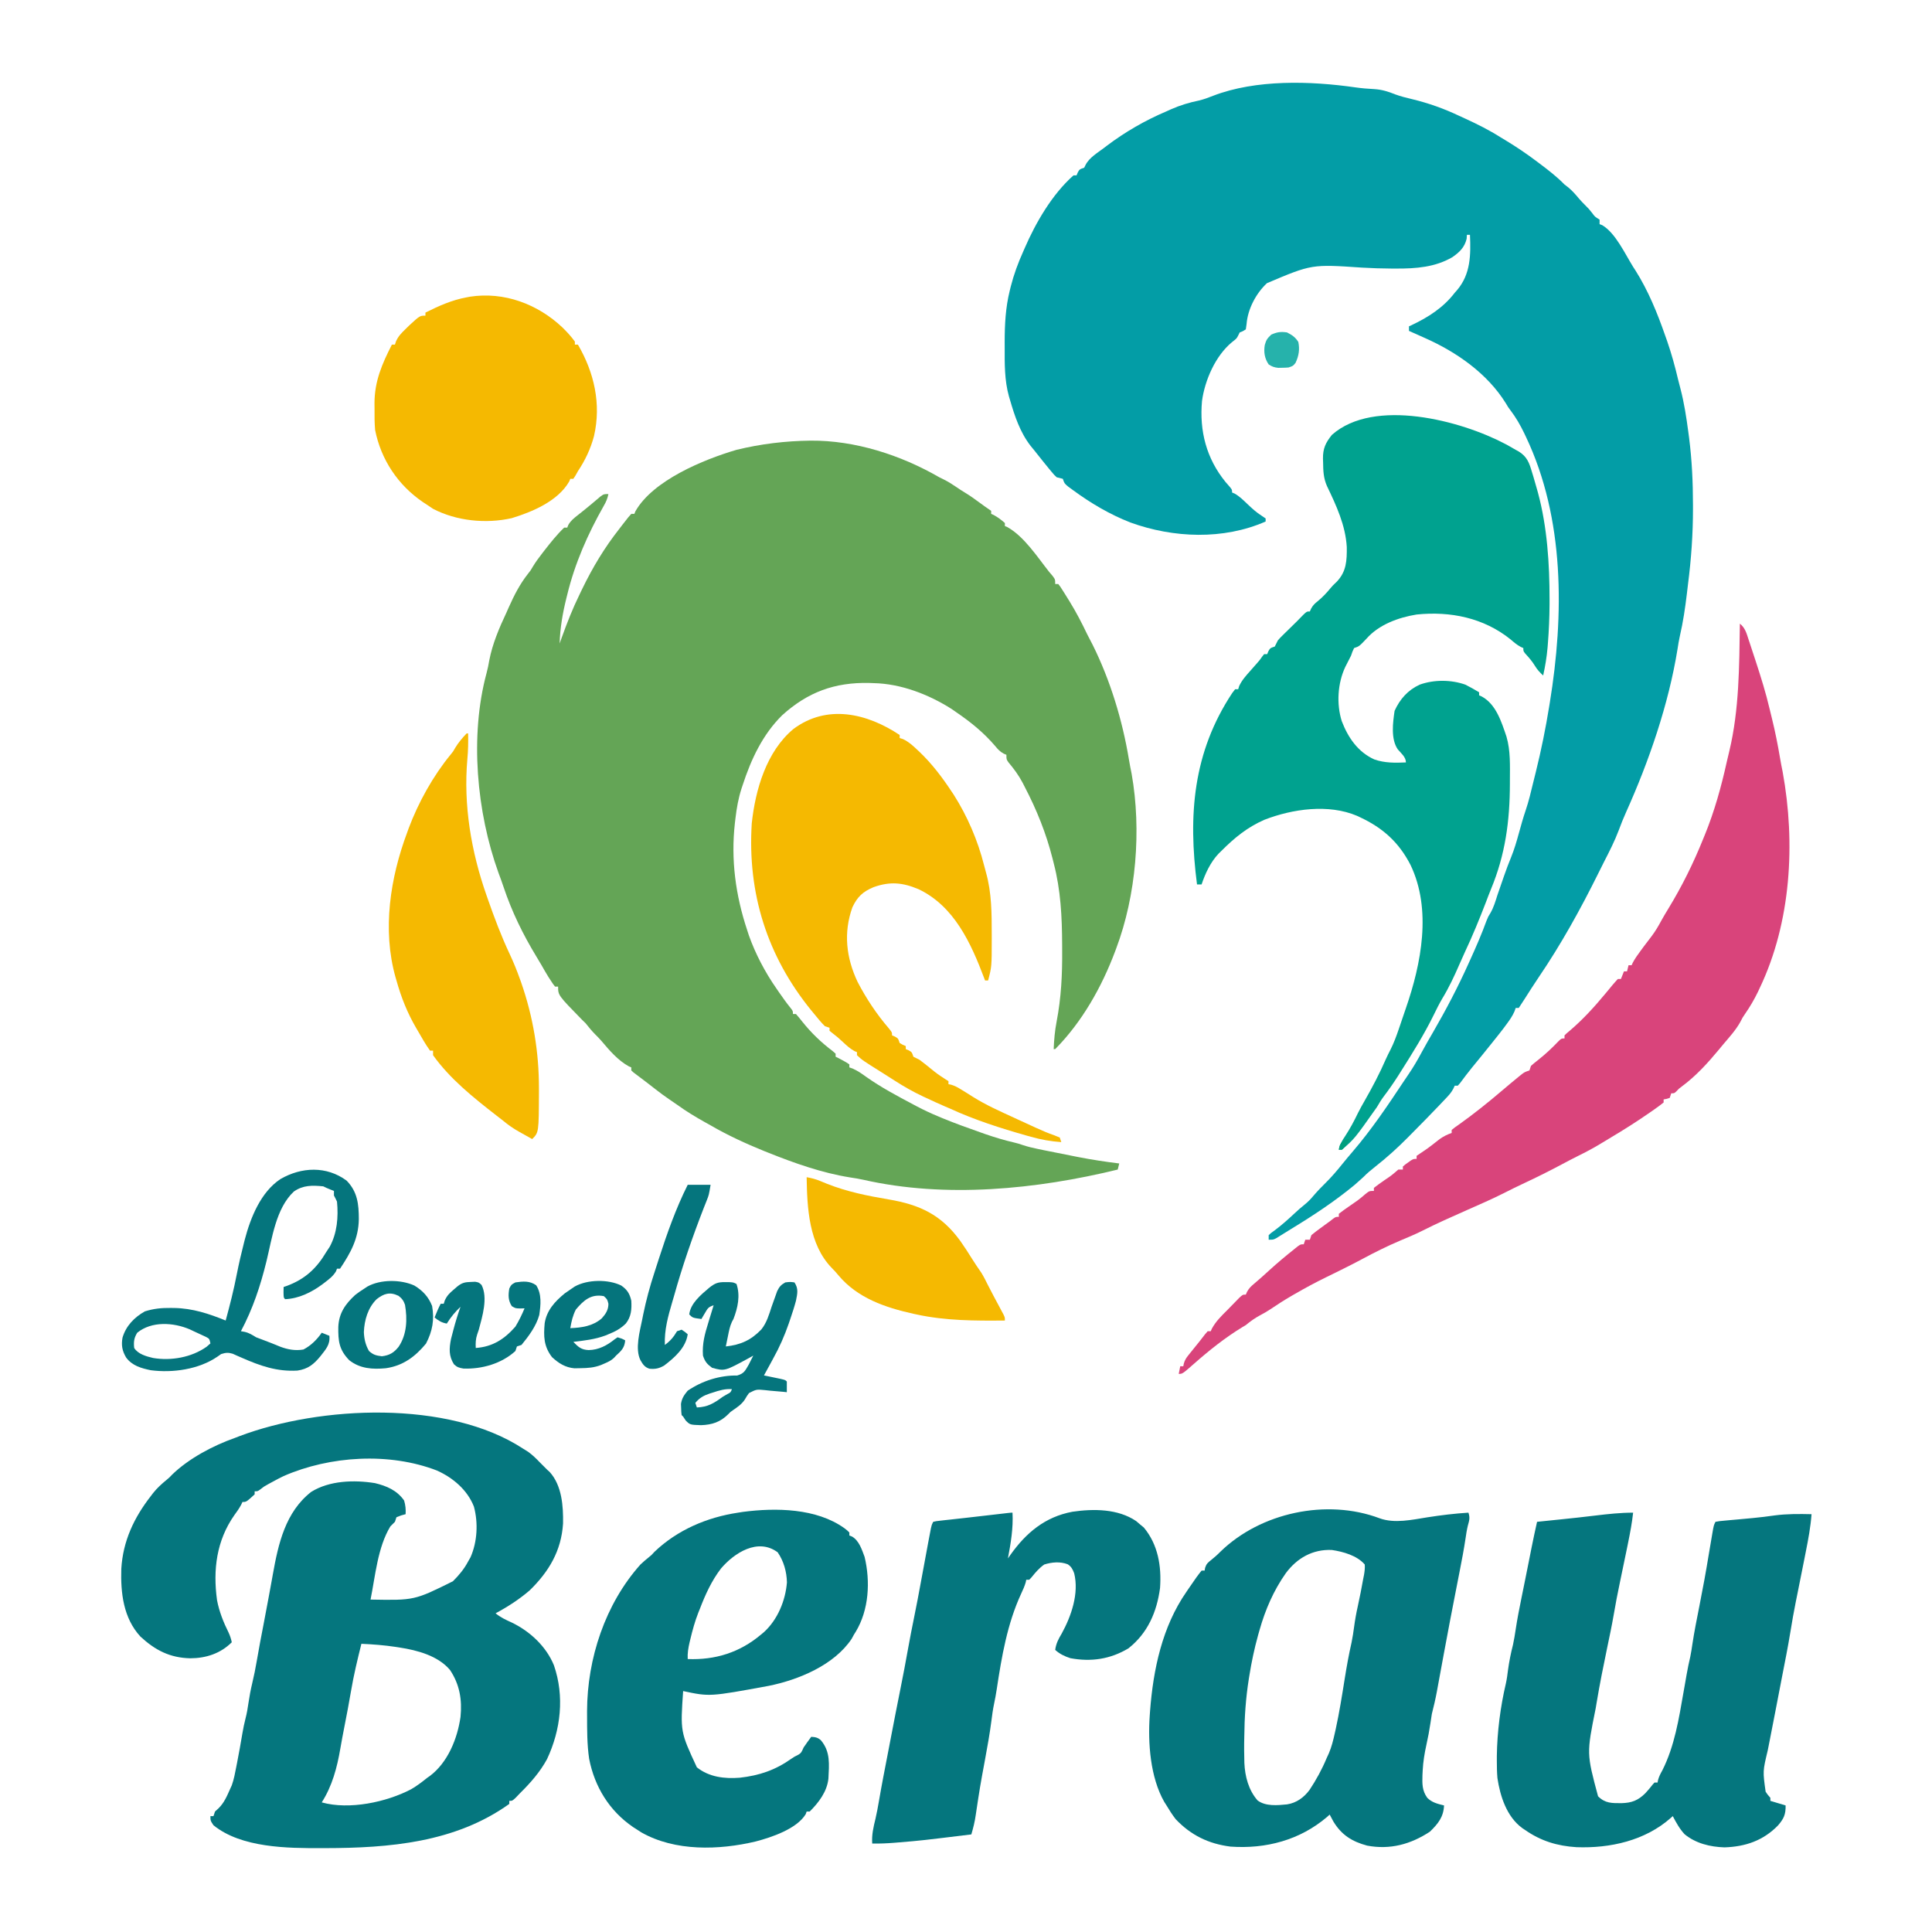 <?xml version="1.0" encoding="UTF-8"?>
<svg version="1.1" xmlns="http://www.w3.org/2000/svg" width="1267" height="1267">
<path d="M0 0 C29.307 -0.243 59.303 9.478 84.496 24.033 C85.522 24.541 86.548 25.049 87.605 25.573 C90.248 26.908 92.621 28.359 95.058 30.033 C97.317 31.58 99.564 33.074 101.921 34.467 C104.774 36.203 107.433 38.115 110.121 40.096 C112.886 42.13 115.639 44.129 118.496 46.033 C118.496 46.693 118.496 47.353 118.496 48.033 C119.052 48.281 119.609 48.528 120.183 48.783 C122.92 50.263 125.172 51.968 127.496 54.033 C127.496 54.693 127.496 55.353 127.496 56.033 C128.056 56.268 128.617 56.503 129.195 56.744 C140.137 62.875 148.816 76.327 156.496 86.033 C157.604 87.327 157.604 87.327 158.734 88.647 C160.496 91.033 160.496 91.033 160.496 94.033 C161.156 94.033 161.816 94.033 162.496 94.033 C163.713 95.555 163.713 95.555 165.07 97.698 C165.569 98.483 166.068 99.268 166.583 100.078 C167.111 100.929 167.639 101.781 168.183 102.658 C168.725 103.525 169.266 104.391 169.824 105.284 C174.184 112.347 177.929 119.538 181.496 127.033 C182.682 129.326 183.87 131.617 185.058 133.908 C196.62 157.135 204.635 183.569 208.839 209.112 C209.368 212.273 209.974 215.396 210.621 218.533 C217.133 255.331 213.623 298.196 200.496 333.033 C200.268 333.646 200.04 334.258 199.805 334.889 C191.04 358.273 178.171 381.142 160.496 399.033 C160.166 399.033 159.836 399.033 159.496 399.033 C159.734 392.931 160.27 386.971 161.424 380.976 C164.424 365.354 165.175 350.228 165.058 334.346 C165.054 333.12 165.05 331.894 165.046 330.63 C164.963 312.286 164.153 294.856 159.496 277.033 C159.25 276.05 159.004 275.067 158.75 274.054 C154.541 257.451 148.396 242.195 140.496 227.033 C140.041 226.143 139.586 225.252 139.117 224.334 C136.522 219.427 133.423 215.229 129.851 210.979 C128.496 209.033 128.496 209.033 128.496 206.033 C127.903 205.778 127.31 205.523 126.699 205.26 C124.269 203.907 123.003 202.55 121.246 200.408 C113.555 191.407 105.231 184.672 95.496 178.033 C94.544 177.367 93.593 176.701 92.613 176.014 C77.586 166.467 59.441 159.407 41.496 159.033 C39.98 158.975 39.98 158.975 38.433 158.916 C15.821 158.427 -1.787 164.948 -18.504 180.033 C-31.37 192.696 -38.991 209.071 -44.504 226.033 C-44.752 226.775 -45.001 227.516 -45.256 228.28 C-47.308 234.683 -48.408 240.989 -49.192 247.658 C-49.317 248.717 -49.442 249.775 -49.571 250.865 C-52.261 274.903 -49.118 298.126 -41.504 321.033 C-41.125 322.197 -40.746 323.361 -40.356 324.561 C-36.078 336.592 -29.788 348.547 -22.504 359.033 C-21.917 359.891 -21.329 360.748 -20.723 361.631 C-18.249 365.179 -15.795 368.675 -13.067 372.033 C-11.504 374.033 -11.504 374.033 -11.504 376.033 C-10.844 376.033 -10.184 376.033 -9.504 376.033 C-8.05 377.671 -6.666 379.371 -5.317 381.096 C0.696 388.583 6.901 394.528 14.554 400.334 C15.515 401.175 15.515 401.175 16.496 402.033 C16.496 402.693 16.496 403.353 16.496 404.033 C17.052 404.302 17.609 404.57 18.183 404.846 C20.708 406.142 23.133 407.458 25.496 409.033 C25.496 409.693 25.496 410.353 25.496 411.033 C26.198 411.278 26.901 411.523 27.625 411.776 C30.914 413.217 33.524 415.053 36.433 417.158 C46.259 424.112 56.813 429.718 67.433 435.346 C68.226 435.767 69.019 436.188 69.836 436.621 C74.321 438.974 78.813 441.104 83.496 443.033 C84.502 443.459 85.509 443.884 86.546 444.323 C94.835 447.717 103.228 450.768 111.683 453.721 C112.763 454.101 113.843 454.482 114.956 454.874 C121.158 457.018 127.343 458.844 133.735 460.333 C136.496 461.033 136.496 461.033 139.443 462.029 C142.581 463.062 145.673 463.792 148.906 464.467 C150.747 464.852 150.747 464.852 152.625 465.244 C159.056 466.556 165.491 467.841 171.933 469.096 C173.223 469.352 174.513 469.608 175.841 469.871 C184.7 471.597 193.54 472.939 202.496 474.033 C202.166 475.353 201.836 476.673 201.496 478.033 C148.379 491.009 88.58 496.989 34.641 484.716 C31.703 484.078 28.783 483.586 25.808 483.158 C7.487 480.203 -10.337 473.896 -27.504 467.033 C-28.929 466.467 -28.929 466.467 -30.383 465.889 C-42.404 460.999 -54.282 455.561 -65.504 449.033 C-66.592 448.428 -67.68 447.822 -68.801 447.198 C-75.17 443.642 -81.309 439.964 -87.223 435.674 C-88.919 434.455 -90.647 433.28 -92.391 432.131 C-95.633 429.947 -98.735 427.621 -101.817 425.221 C-102.952 424.339 -104.088 423.458 -105.223 422.576 C-106.053 421.931 -106.053 421.931 -106.899 421.273 C-108.372 420.135 -109.86 419.015 -111.348 417.897 C-112.57 416.974 -112.57 416.974 -113.817 416.033 C-114.535 415.497 -115.253 414.961 -115.993 414.408 C-116.741 413.728 -116.741 413.728 -117.504 413.033 C-117.504 412.373 -117.504 411.713 -117.504 411.033 C-118.041 410.807 -118.577 410.58 -119.129 410.346 C-126.306 406.38 -131.803 399.918 -137.028 393.729 C-138.332 392.231 -139.725 390.813 -141.129 389.408 C-143.465 387.073 -145.443 384.61 -147.504 382.033 C-148.618 380.951 -148.618 380.951 -149.754 379.846 C-165.504 363.738 -165.504 363.738 -165.504 358.033 C-166.164 358.033 -166.824 358.033 -167.504 358.033 C-168.872 356.311 -168.872 356.311 -170.379 353.971 C-170.872 353.217 -171.364 352.463 -171.872 351.686 C-173.451 349.121 -174.949 346.518 -176.433 343.897 C-177.516 342.013 -178.635 340.155 -179.766 338.299 C-188.563 323.799 -195.85 308.922 -201.235 292.826 C-202.303 289.636 -203.44 286.492 -204.629 283.346 C-218.937 243.662 -223.526 193.617 -212.434 152.502 C-211.674 149.668 -211.101 146.923 -210.629 144.033 C-208.581 133.371 -204.133 122.812 -199.504 113.033 C-198.922 111.724 -198.342 110.414 -197.762 109.104 C-194.231 101.229 -190.616 94.145 -185.266 87.33 C-183.467 85.076 -183.467 85.076 -182.063 82.623 C-180.204 79.534 -178.082 76.694 -175.879 73.846 C-175.445 73.284 -175.011 72.721 -174.563 72.142 C-170.478 66.911 -166.31 61.621 -161.504 57.033 C-160.844 57.033 -160.184 57.033 -159.504 57.033 C-159.276 56.46 -159.048 55.886 -158.813 55.295 C-157.15 52.422 -155.173 50.899 -152.567 48.846 C-147.96 45.198 -147.96 45.198 -143.438 41.448 C-142.47 40.63 -141.502 39.813 -140.504 38.971 C-139.618 38.217 -138.731 37.463 -137.817 36.686 C-135.504 35.033 -135.504 35.033 -132.504 35.033 C-133.121 37.968 -134.047 40.207 -135.567 42.783 C-146.029 61.242 -154.491 80.393 -159.504 101.033 C-159.695 101.796 -159.886 102.558 -160.083 103.344 C-162.548 113.267 -164.175 122.782 -164.504 133.033 C-164.069 131.813 -163.633 130.592 -163.184 129.334 C-159.704 119.677 -156.033 110.258 -151.504 101.033 C-150.892 99.759 -150.28 98.484 -149.668 97.209 C-142.878 83.204 -135.148 70.284 -125.504 58.033 C-124.754 57.055 -124.004 56.077 -123.231 55.069 C-119.154 49.821 -119.154 49.821 -117.504 48.033 C-116.844 48.033 -116.184 48.033 -115.504 48.033 C-115.278 47.477 -115.051 46.92 -114.817 46.346 C-103.263 25.989 -70.048 12.365 -48.504 6.033 C-32.395 2.105 -16.536 0.221 0 0 Z " fill="#64A556" transform="translate(531.504,288.967)"/>
<path d="M0 0 C4.213 0.601 8.349 0.956 12.598 1.156 C17.61 1.486 21.638 2.74 26.277 4.613 C29.865 5.932 33.51 6.837 37.223 7.719 C48.093 10.342 58.181 13.92 68.285 18.719 C69.657 19.349 71.029 19.978 72.402 20.605 C80.321 24.245 87.918 28.042 95.285 32.719 C96.31 33.335 97.335 33.951 98.391 34.586 C105.641 38.955 112.535 43.615 119.285 48.719 C119.833 49.129 120.38 49.54 120.944 49.963 C126.697 54.283 132.238 58.567 137.285 63.719 C138.09 64.338 138.894 64.956 139.723 65.594 C142.445 67.851 144.555 70.279 146.809 72.988 C148.103 74.505 149.5 75.934 150.91 77.344 C153.285 79.719 153.285 79.719 155.41 82.406 C157.251 84.91 157.251 84.91 160.285 86.719 C160.285 87.709 160.285 88.699 160.285 89.719 C160.859 89.94 161.432 90.162 162.023 90.391 C170.72 95.497 177.014 109.275 182.285 117.719 C182.807 118.524 183.329 119.33 183.867 120.16 C192.191 133.346 198.172 148.035 203.285 162.719 C203.726 163.961 204.167 165.204 204.621 166.484 C207.493 174.804 209.789 183.16 211.801 191.717 C212.265 193.636 212.772 195.545 213.281 197.453 C215.746 206.851 217.195 216.346 218.473 225.969 C218.64 227.224 218.807 228.479 218.979 229.772 C220.853 244.433 221.522 258.893 221.535 273.656 C221.536 274.577 221.538 275.499 221.539 276.448 C221.534 293.06 220.403 309.233 218.285 325.719 C218.03 327.871 217.776 330.023 217.523 332.176 C216.407 341.459 215.074 350.579 212.961 359.691 C212.318 362.571 211.843 365.427 211.41 368.344 C205.554 404.586 192.684 441.973 177.666 475.338 C175.905 479.252 174.328 483.191 172.848 487.219 C170.175 494.302 166.785 500.951 163.329 507.675 C161.973 510.33 160.652 513.002 159.33 515.674 C147.714 539.113 135 562.069 120.285 583.719 C117.061 588.503 113.958 593.357 110.871 598.23 C109.697 600.073 108.497 601.9 107.285 603.719 C106.625 603.719 105.965 603.719 105.285 603.719 C105.035 604.43 104.785 605.142 104.527 605.875 C103.155 609.017 101.456 611.471 99.41 614.219 C98.732 615.137 98.054 616.054 97.355 617 C95.371 619.607 93.342 622.169 91.285 624.719 C90.683 625.474 90.081 626.23 89.461 627.008 C85.173 632.383 80.836 637.715 76.465 643.023 C73.79 646.332 71.228 649.718 68.695 653.137 C68.23 653.659 67.765 654.181 67.285 654.719 C66.625 654.719 65.965 654.719 65.285 654.719 C64.872 655.614 64.872 655.614 64.45 656.528 C63.343 658.61 62.255 660.055 60.652 661.766 C60.105 662.351 59.559 662.937 58.995 663.541 C58.39 664.177 57.784 664.813 57.16 665.469 C56.519 666.147 55.877 666.825 55.216 667.524 C49.416 673.61 43.526 679.61 37.603 685.577 C36.573 686.614 35.545 687.654 34.518 688.694 C27.793 695.503 20.813 701.794 13.285 707.719 C10.467 709.953 7.792 712.143 5.285 714.719 C4.067 715.835 2.837 716.938 1.598 718.031 C0.975 718.584 0.352 719.137 -0.289 719.707 C-13.283 730.483 -27.551 739.889 -41.958 748.646 C-43.59 749.643 -45.212 750.657 -46.832 751.672 C-47.721 752.224 -48.611 752.775 -49.527 753.344 C-50.276 753.81 -51.025 754.277 -51.797 754.758 C-53.715 755.719 -53.715 755.719 -56.715 755.719 C-56.715 754.729 -56.715 753.739 -56.715 752.719 C-55.168 751.281 -55.168 751.281 -52.965 749.719 C-48.345 746.29 -44.158 742.554 -39.966 738.627 C-37.721 736.532 -35.468 734.523 -33.059 732.617 C-30.906 730.874 -29.228 729.155 -27.465 727.031 C-24.882 724.001 -22.194 721.181 -19.34 718.406 C-15.273 714.388 -11.669 710.129 -8.098 705.668 C-5.981 703.048 -3.818 700.481 -1.625 697.926 C10.635 683.625 21.134 668.071 31.516 652.383 C32.631 650.703 33.758 649.03 34.898 647.367 C38.184 642.562 41.06 637.633 43.793 632.492 C46.127 628.155 48.599 623.899 51.074 619.641 C59.533 605.027 67.354 590.118 74.285 574.719 C74.613 573.998 74.94 573.277 75.277 572.535 C79.188 563.921 82.957 555.317 86.18 546.418 C87.285 543.719 87.285 543.719 88.734 541.426 C90.868 537.701 91.991 533.797 93.285 529.719 C94.412 526.4 95.568 523.091 96.723 519.781 C97.009 518.952 97.296 518.122 97.592 517.268 C99.064 513.046 100.611 508.883 102.316 504.75 C104.383 499.648 105.901 494.463 107.348 489.156 C108.749 484.073 110.154 479.013 111.852 474.02 C113.856 468.117 115.266 462.075 116.726 456.02 C117.298 453.665 117.886 451.315 118.477 448.965 C122.031 434.659 124.937 420.271 127.285 405.719 C127.4 405.019 127.515 404.32 127.633 403.599 C137.018 346.122 137.476 282.785 111.973 229.156 C111.584 228.336 111.195 227.515 110.794 226.669 C108.216 221.346 105.394 216.44 101.793 211.727 C100.285 209.719 100.285 209.719 98.906 207.352 C86.817 187.717 66.495 173.579 45.785 164.406 C44.772 163.952 43.759 163.497 42.715 163.029 C40.241 161.921 37.764 160.817 35.285 159.719 C35.285 158.729 35.285 157.739 35.285 156.719 C36.142 156.334 36.142 156.334 37.016 155.941 C47.952 150.777 57.894 144.405 65.285 134.719 C65.816 134.118 66.347 133.517 66.895 132.898 C75.789 122.375 75.848 109.765 75.285 96.719 C74.625 96.719 73.965 96.719 73.285 96.719 C73.192 98.018 73.192 98.018 73.098 99.344 C71.75 104.94 68.381 108.167 63.785 111.344 C52.46 117.993 39.764 118.901 26.973 118.844 C25.917 118.842 24.862 118.84 23.775 118.838 C17.306 118.803 10.867 118.605 4.41 118.219 C-28.467 115.969 -28.467 115.969 -57.848 128.418 C-65.023 135.098 -70.447 145.381 -71.215 155.219 C-71.38 156.374 -71.545 157.529 -71.715 158.719 C-73.652 159.969 -73.652 159.969 -75.715 160.719 C-76.024 161.345 -76.334 161.972 -76.652 162.617 C-77.715 164.719 -77.715 164.719 -80.777 167.094 C-91.639 176.073 -98.571 192.021 -100.438 205.652 C-102.213 225.288 -97.626 243.317 -85.004 258.82 C-84.455 259.447 -83.906 260.073 -83.34 260.719 C-80.715 263.719 -80.715 263.719 -80.715 265.719 C-80.176 265.938 -79.637 266.157 -79.082 266.383 C-75.912 268.172 -73.451 270.594 -70.84 273.094 C-67.808 275.993 -64.885 278.694 -61.332 280.945 C-60.468 281.531 -59.605 282.116 -58.715 282.719 C-58.715 283.379 -58.715 284.039 -58.715 284.719 C-86.423 296.91 -119.234 295.591 -147.431 285.357 C-160.909 280.089 -173.404 272.711 -185.027 264.156 C-186.599 263.01 -186.599 263.01 -188.203 261.84 C-190.715 259.719 -190.715 259.719 -191.715 256.719 C-193.047 256.38 -194.38 256.047 -195.715 255.719 C-197.355 254.223 -197.355 254.223 -198.965 252.281 C-199.564 251.565 -200.164 250.848 -200.781 250.109 C-201.419 249.32 -202.057 248.532 -202.715 247.719 C-203.404 246.868 -204.094 246.017 -204.805 245.141 C-206.786 242.676 -208.752 240.199 -210.715 237.719 C-211.402 236.881 -212.089 236.043 -212.797 235.18 C-219.747 226.263 -223.295 215.57 -226.402 204.844 C-226.724 203.766 -226.724 203.766 -227.053 202.666 C-230.003 192.097 -229.877 181.177 -229.84 170.281 C-229.844 169.157 -229.848 168.032 -229.852 166.873 C-229.838 155.483 -229.279 144.426 -226.527 133.344 C-226.307 132.442 -226.086 131.541 -225.859 130.612 C-223.832 122.647 -221.09 115.217 -217.715 107.719 C-217.422 107.044 -217.13 106.369 -216.829 105.674 C-209.43 88.612 -198.768 70.221 -184.715 57.719 C-184.055 57.719 -183.395 57.719 -182.715 57.719 C-182.447 57.079 -182.179 56.44 -181.902 55.781 C-180.715 53.719 -180.715 53.719 -177.715 52.719 C-177.421 52.123 -177.127 51.528 -176.824 50.914 C-174.363 46.043 -168.987 42.982 -164.715 39.719 C-164.177 39.308 -163.64 38.897 -163.086 38.474 C-150.885 29.246 -137.802 21.696 -123.715 15.719 C-122.764 15.288 -121.812 14.858 -120.832 14.414 C-114.694 11.706 -108.802 9.94 -102.238 8.594 C-99.107 7.816 -96.258 6.771 -93.27 5.574 C-65.078 -5.308 -29.309 -4.196 0 0 Z " fill="#039DA6" transform="translate(888.715,57.281)"/>
<path d="M0 0 C1.64 1.021 1.64 1.021 3.312 2.062 C6.205 4.148 8.544 6.418 11 9 C11.866 9.866 12.732 10.732 13.625 11.625 C14.409 12.409 15.193 13.193 16 14 C16.491 14.44 16.982 14.879 17.488 15.332 C25.547 24.224 26.44 37.793 26.246 49.125 C25.111 67.003 17.01 80.634 4.371 92.953 C-2.406 98.804 -10.115 103.783 -18 108 C-14.738 110.687 -11.342 112.269 -7.5 114 C4.487 119.746 15.189 129.671 20.273 142.117 C27.271 162.415 24.81 184.301 15.75 203.625 C11.087 212.188 4.897 219.181 -2 226 C-2.887 226.928 -3.774 227.856 -4.688 228.812 C-7 231 -7 231 -9 231 C-9 231.66 -9 232.32 -9 233 C-44.466 258.398 -87.827 261.939 -130 262 C-130.696 262.002 -131.392 262.005 -132.108 262.007 C-154.411 262.063 -184.651 261.878 -203 247 C-205 244 -205 244 -205 241 C-204.34 241 -203.68 241 -203 241 C-202.67 240.01 -202.34 239.02 -202 238 C-201.257 237.319 -200.515 236.639 -199.75 235.938 C-195.994 232.355 -194.084 227.68 -192 223 C-191.662 222.263 -191.325 221.525 -190.977 220.766 C-189.589 216.836 -188.847 212.837 -188.062 208.75 C-187.89 207.871 -187.717 206.992 -187.54 206.087 C-186.287 199.651 -185.116 193.201 -184.039 186.733 C-183.477 183.416 -182.812 180.159 -181.973 176.902 C-181.111 173.556 -180.528 170.24 -180.062 166.812 C-179.413 162.396 -178.605 158.09 -177.562 153.75 C-176.418 148.96 -175.456 144.165 -174.625 139.312 C-173.231 131.188 -171.695 123.096 -170.118 115.006 C-168.958 109.039 -167.824 103.07 -166.738 97.09 C-166.144 93.826 -165.544 90.562 -164.943 87.299 C-164.653 85.712 -164.366 84.124 -164.083 82.535 C-160.501 62.44 -155.864 41.607 -138.914 28.371 C-126.921 20.903 -110.75 20.437 -97.125 22.621 C-89.391 24.496 -82.709 27.321 -78 34 C-77.068 37.067 -76.815 39.808 -77 43 C-77.969 43.268 -78.939 43.536 -79.938 43.812 C-81.453 44.4 -81.453 44.4 -83 45 C-83.33 45.99 -83.66 46.98 -84 48 C-84.984 49.016 -85.985 50.015 -87 51 C-95.354 64.743 -96.848 83.468 -100 99 C-71.233 99.52 -71.233 99.52 -46 87 C-42.047 83.078 -38.602 78.944 -36 74 C-35.227 72.639 -35.227 72.639 -34.438 71.25 C-29.975 61.16 -29.329 48.737 -32.191 38.078 C-36.457 27.116 -45.895 19.131 -56.41 14.387 C-87.65 2.319 -126.537 4.692 -157 18 C-159.342 19.118 -161.594 20.316 -163.875 21.562 C-164.945 22.141 -166.015 22.72 -167.117 23.316 C-169.965 24.902 -169.965 24.902 -172.258 26.715 C-174 28 -174 28 -176 28 C-176 28.66 -176 29.32 -176 30 C-181.476 35 -181.476 35 -184 35 C-184.262 35.565 -184.523 36.129 -184.793 36.711 C-186.107 39.203 -187.645 41.355 -189.312 43.625 C-200.998 60.291 -203.419 79.367 -200.675 99.37 C-199.251 106.901 -196.445 113.889 -193.051 120.73 C-192.081 122.826 -191.471 124.747 -191 127 C-198.357 134.357 -207.92 137.471 -218.188 137.5 C-231.558 137.209 -241.186 132.238 -250.895 123.281 C-262.107 111.133 -263.945 94.626 -263.449 78.844 C-262.379 60.633 -255.117 45.244 -244 31 C-243.546 30.403 -243.093 29.806 -242.625 29.191 C-239.995 25.86 -237.016 23.166 -233.746 20.492 C-231.928 18.986 -231.928 18.986 -230.145 17.082 C-219.198 6.455 -203.297 -1.961 -189 -7 C-188.005 -7.385 -187.01 -7.771 -185.984 -8.168 C-133.063 -28.167 -48.993 -32.068 0 0 Z M-106 128 C-108.568 138.348 -111.073 148.669 -112.835 159.189 C-114.141 166.976 -115.654 174.721 -117.164 182.471 C-118.085 187.206 -119.005 191.939 -119.812 196.695 C-121.944 209.193 -125.12 221.197 -132 232 C-113.965 237.052 -89.58 231.861 -73.375 223.379 C-69.65 221.216 -66.34 218.708 -63 216 C-62.366 215.558 -61.732 215.116 -61.078 214.66 C-49.284 205.767 -43.049 190.21 -41 176 C-39.882 164.757 -41.532 154.694 -47.875 145.188 C-55.719 135.83 -69.323 132.22 -80.938 130.438 C-81.764 130.308 -82.591 130.179 -83.443 130.046 C-90.947 128.919 -98.42 128.329 -106 128 Z " fill="#05767E" transform="translate(343,950)"/>
<path d="M0 0 C0.607 0.32 1.213 0.64 1.838 0.97 C3.625 1.942 5.375 2.962 7.125 4 C7.743 4.337 8.36 4.675 8.996 5.023 C14.586 8.424 16.03 12.57 17.812 18.688 C18.102 19.624 18.391 20.56 18.688 21.525 C19.539 24.34 20.342 27.165 21.125 30 C21.444 31.149 21.444 31.149 21.77 32.32 C27.772 54.643 29.328 78.787 29.312 101.812 C29.312 103.054 29.311 104.296 29.31 105.575 C29.256 113.974 28.912 122.315 28.25 130.688 C28.172 131.683 28.093 132.679 28.012 133.704 C27.462 139.907 26.476 145.922 25.125 152 C22.987 150.009 21.249 148.208 19.75 145.688 C17.908 142.641 15.724 140.175 13.332 137.551 C12.125 136 12.125 136 12.125 134 C11.555 133.746 10.985 133.492 10.398 133.23 C7.855 131.854 5.933 130.208 3.75 128.312 C-13.849 114.151 -35.729 109.716 -57.875 112 C-69.917 113.965 -82.71 118.634 -90.875 128 C-95.542 132.889 -95.542 132.889 -98.875 134 C-99.971 136.306 -99.971 136.306 -100.875 139 C-102.104 141.485 -103.378 143.943 -104.656 146.402 C-109.673 157.096 -110.509 170.67 -106.938 181.965 C-102.81 192.731 -96.359 202.152 -85.602 207.031 C-78.766 209.421 -72.043 209.303 -64.875 209 C-64.875 205.444 -68.035 203.018 -70.246 200.387 C-74.87 193.612 -73.454 182.927 -72.312 175.188 C-68.831 167.467 -63.597 161.569 -55.875 158 C-46.534 154.618 -35.224 154.672 -25.875 158 C-22.797 159.546 -19.819 161.214 -16.875 163 C-16.875 163.66 -16.875 164.32 -16.875 165 C-15.978 165.396 -15.978 165.396 -15.062 165.801 C-5.687 170.941 -2.138 182.637 1.074 192.086 C3.787 201.404 3.327 211.196 3.312 220.812 C3.312 221.545 3.311 222.278 3.311 223.033 C3.256 247.402 0.327 269.396 -9.046 291.982 C-10.212 294.821 -11.293 297.691 -12.375 300.562 C-16.664 311.713 -21.188 322.746 -26.281 333.555 C-27.483 336.153 -28.646 338.756 -29.781 341.383 C-33.168 349.202 -36.663 356.674 -41.105 363.965 C-43.145 367.463 -44.916 371.049 -46.688 374.688 C-52.98 387.486 -60.506 399.52 -68.125 411.562 C-68.703 412.479 -69.282 413.395 -69.877 414.338 C-72.94 419.138 -76.129 423.757 -79.593 428.275 C-81.19 430.424 -82.521 432.692 -83.875 435 C-98.563 455.808 -98.563 455.808 -106.875 463 C-107.535 463 -108.195 463 -108.875 463 C-108.235 459.408 -106.715 457.007 -104.688 454 C-101.509 449.129 -98.844 444.164 -96.332 438.922 C-94.963 436.177 -93.479 433.525 -91.944 430.87 C-86.885 422.018 -82.105 412.942 -78.043 403.59 C-77.071 401.435 -76.031 399.36 -74.945 397.262 C-72.762 392.919 -71.127 388.471 -69.562 383.875 C-69.119 382.58 -69.119 382.58 -68.667 381.259 C-68.045 379.432 -67.427 377.604 -66.812 375.775 C-66.195 373.947 -65.57 372.122 -64.938 370.299 C-54.758 340.918 -47.821 305.521 -61.868 276.196 C-69.452 261.477 -79.918 251.977 -94.875 245 C-95.898 244.515 -95.898 244.515 -96.941 244.02 C-115.608 236.077 -139.216 239.456 -157.609 246.574 C-168.878 251.494 -177.289 258.392 -185.875 267 C-186.516 267.629 -187.156 268.258 -187.816 268.906 C-193.033 274.463 -196.482 281.821 -198.875 289 C-199.865 289 -200.855 289 -201.875 289 C-207.781 243.673 -204.563 202.373 -178.723 163.395 C-178.113 162.604 -177.503 161.814 -176.875 161 C-176.215 161 -175.555 161 -174.875 161 C-174.667 160.321 -174.46 159.641 -174.246 158.941 C-172.415 155.013 -169.806 152.154 -166.938 148.938 C-165.865 147.718 -164.793 146.498 -163.723 145.277 C-163.223 144.711 -162.723 144.145 -162.208 143.562 C-160.751 141.897 -160.751 141.897 -159.121 139.566 C-158.71 139.049 -158.299 138.533 -157.875 138 C-157.215 138 -156.555 138 -155.875 138 C-155.607 137.361 -155.339 136.721 -155.062 136.062 C-153.875 134 -153.875 134 -150.875 133 C-150.171 131.686 -149.508 130.35 -148.875 129 C-147.442 127.34 -147.442 127.34 -145.793 125.723 C-145.19 125.126 -144.588 124.53 -143.967 123.916 C-143.024 122.999 -143.024 122.999 -142.062 122.062 C-141.446 121.455 -140.829 120.847 -140.193 120.221 C-138.985 119.031 -137.774 117.844 -136.56 116.661 C-135.029 115.151 -133.54 113.61 -132.051 112.059 C-129.875 110 -129.875 110 -127.875 110 C-127.612 109.398 -127.349 108.796 -127.078 108.176 C-125.809 105.881 -124.674 104.789 -122.625 103.188 C-119.463 100.59 -116.88 97.812 -114.285 94.656 C-112.875 93 -112.875 93 -110.188 90.438 C-103.847 83.754 -103.578 76.555 -103.66 67.789 C-104.468 53.543 -110.555 40.465 -116.641 27.777 C-118.961 22.557 -119.119 17.825 -119.188 12.188 C-119.231 11.015 -119.231 11.015 -119.275 9.818 C-119.347 3.184 -117.599 -0.615 -113.41 -5.82 C-85.703 -30.367 -28.615 -15.101 0 0 Z " fill="#00A28F" transform="translate(986.875,291)"/>
<path d="M0 0 C3.489 2.708 4.43 6.461 5.742 10.5 C5.991 11.244 6.24 11.987 6.496 12.754 C7.299 15.166 8.088 17.583 8.875 20 C9.421 21.657 9.966 23.315 10.512 24.972 C13.866 35.222 17.064 45.479 19.526 55.985 C20.023 58.098 20.545 60.203 21.07 62.309 C23.18 70.874 24.891 79.468 26.348 88.168 C26.863 91.192 27.444 94.184 28.062 97.188 C36.586 143.924 33.615 195.815 13 239 C12.433 240.21 12.433 240.21 11.855 241.445 C9.391 246.562 6.619 251.255 3.391 255.926 C1.841 258.164 1.841 258.164 0.188 261.375 C-2.824 266.755 -7.04 271.308 -11 276 C-11.906 277.093 -12.811 278.187 -13.715 279.281 C-21.127 288.211 -28.69 296.544 -38.055 303.492 C-40.025 304.945 -40.025 304.945 -41.633 306.695 C-43 308 -43 308 -45 308 C-45.33 308.99 -45.66 309.98 -46 311 C-48.062 311.688 -48.062 311.688 -50 312 C-50 312.66 -50 313.32 -50 314 C-52.008 315.614 -54.011 317.098 -56.125 318.562 C-56.754 319.004 -57.382 319.446 -58.03 319.901 C-67.005 326.16 -76.23 332.037 -85.648 337.605 C-87.245 338.552 -88.834 339.514 -90.414 340.488 C-95.649 343.704 -100.976 346.544 -106.492 349.246 C-109.91 350.955 -113.282 352.732 -116.654 354.529 C-124.755 358.846 -132.925 362.938 -141.242 366.822 C-145.706 368.907 -150.118 371.059 -154.5 373.312 C-162.534 377.372 -170.782 380.945 -179.015 384.579 C-188.928 388.956 -198.823 393.366 -208.5 398.25 C-213.107 400.553 -217.84 402.512 -222.586 404.508 C-231.224 408.175 -239.511 412.286 -247.77 416.738 C-251.871 418.946 -256.017 421.052 -260.188 423.125 C-261.183 423.621 -261.183 423.621 -262.198 424.127 C-265.273 425.657 -268.354 427.171 -271.445 428.668 C-278.387 432.058 -285.122 435.702 -291.812 439.562 C-292.589 440.01 -293.365 440.457 -294.165 440.917 C-298.902 443.68 -303.476 446.622 -308.02 449.69 C-310.202 451.134 -312.432 452.413 -314.75 453.625 C-318.144 455.463 -321.028 457.524 -324 460 C-324.697 460.411 -325.395 460.822 -326.113 461.246 C-337.533 468.184 -348.083 476.612 -358.082 485.441 C-365.562 492 -365.562 492 -368 492 C-367.67 490.35 -367.34 488.7 -367 487 C-366.34 487 -365.68 487 -365 487 C-364.826 486.111 -364.826 486.111 -364.648 485.205 C-363.963 482.874 -363.151 481.602 -361.637 479.723 C-361.162 479.126 -360.687 478.53 -360.197 477.916 C-359.699 477.304 -359.201 476.693 -358.688 476.062 C-358.201 475.455 -357.714 474.847 -357.213 474.221 C-356.259 473.03 -355.3 471.844 -354.337 470.661 C-353.12 469.149 -351.942 467.605 -350.77 466.059 C-350.186 465.379 -349.602 464.7 -349 464 C-348.34 464 -347.68 464 -347 464 C-346.629 463.165 -346.629 463.165 -346.25 462.312 C-343.638 457.481 -339.863 453.84 -336 450 C-334.71 448.675 -334.71 448.675 -333.395 447.324 C-332.542 446.454 -331.69 445.584 -330.812 444.688 C-329.523 443.363 -329.523 443.363 -328.207 442.012 C-326 440 -326 440 -324 440 C-323.741 439.404 -323.482 438.809 -323.215 438.195 C-321.902 435.823 -320.642 434.596 -318.562 432.875 C-315.196 430.031 -311.926 427.113 -308.688 424.125 C-303.293 419.204 -297.722 414.535 -292 410 C-291.277 409.421 -290.554 408.842 -289.809 408.246 C-288 407 -288 407 -286 407 C-285.67 406.01 -285.34 405.02 -285 404 C-284.01 404 -283.02 404 -282 404 C-281.67 403.01 -281.34 402.02 -281 401 C-279.119 399.429 -277.171 397.939 -275.188 396.5 C-273.6 395.34 -273.6 395.34 -271.98 394.156 C-270.997 393.445 -270.013 392.733 -269 392 C-268.254 391.412 -267.507 390.824 -266.738 390.219 C-265 389 -265 389 -263 389 C-263 388.34 -263 387.68 -263 387 C-260.823 385.315 -258.645 383.738 -256.375 382.188 C-255.131 381.329 -253.889 380.469 -252.648 379.605 C-252.037 379.181 -251.426 378.756 -250.796 378.318 C-249.022 377.016 -247.38 375.627 -245.727 374.176 C-243 372 -243 372 -240 372 C-240 371.34 -240 370.68 -240 370 C-237.739 368.253 -235.479 366.612 -233.125 365 C-228.345 361.771 -228.345 361.771 -224 358 C-223.01 358 -222.02 358 -221 358 C-221 357.34 -221 356.68 -221 356 C-219.539 354.711 -219.539 354.711 -217.625 353.375 C-216.999 352.929 -216.372 352.483 -215.727 352.023 C-214 351 -214 351 -212 351 C-212 350.34 -212 349.68 -212 349 C-210.589 348.012 -209.171 347.032 -207.715 346.11 C-203.939 343.666 -200.456 340.777 -196.902 338.023 C-194.288 336.201 -192 335.024 -189 334 C-189 333.34 -189 332.68 -189 332 C-187.086 330.441 -187.086 330.441 -184.375 328.562 C-174.415 321.488 -164.931 313.859 -155.636 305.937 C-152.244 303.047 -148.833 300.186 -145.375 297.375 C-144.599 296.743 -143.823 296.112 -143.023 295.461 C-141 294 -141 294 -138 293 C-137.67 292.01 -137.34 291.02 -137 290 C-135.385 288.564 -133.708 287.199 -132 285.875 C-127.23 282.088 -122.958 278.075 -118.777 273.652 C-117 272 -117 272 -115 272 C-115 271.34 -115 270.68 -115 270 C-113.566 268.59 -113.566 268.59 -111.562 266.938 C-102.932 259.587 -95.406 251.327 -88.191 242.609 C-87.696 242.015 -87.201 241.42 -86.691 240.808 C-85.699 239.615 -84.712 238.418 -83.731 237.216 C-82.531 235.773 -81.27 234.382 -80 233 C-79.34 233 -78.68 233 -78 233 C-77.34 231.35 -76.68 229.7 -76 228 C-75.34 228 -74.68 228 -74 228 C-73.67 226.68 -73.34 225.36 -73 224 C-72.34 224 -71.68 224 -71 224 C-70.747 223.448 -70.495 222.897 -70.234 222.328 C-68.79 219.605 -67.079 217.232 -65.25 214.75 C-64.537 213.778 -63.824 212.806 -63.09 211.805 C-61.354 209.475 -59.589 207.173 -57.812 204.875 C-55.359 201.614 -53.388 198.247 -51.465 194.652 C-50.011 192.019 -48.468 189.451 -46.899 186.884 C-37.896 172.127 -30.448 157.036 -24 141 C-23.671 140.199 -23.341 139.398 -23.002 138.573 C-16.655 123.014 -12.166 106.861 -8.554 90.47 C-8.035 88.156 -7.479 85.854 -6.91 83.551 C-0.393 56.312 -0.411 27.855 0 0 Z " fill="#D9447B" transform="translate(1141,409)"/>
<path d="M0 0 C9.723 3.569 21.332 0.957 31.25 -0.625 C40.246 -2.03 49.159 -3.122 58.25 -3.688 C59.401 -0.235 58.782 1.427 57.849 4.844 C57.177 7.613 56.756 10.363 56.352 13.184 C55.252 20.499 53.867 27.743 52.438 35 C52.169 36.375 51.9 37.751 51.632 39.126 C51.092 41.897 50.551 44.667 50.008 47.437 C48.957 52.811 47.912 58.186 46.875 63.562 C46.587 65.055 46.587 65.055 46.292 66.578 C44.908 73.784 43.564 80.996 42.23 88.211 C41.963 89.654 41.963 89.654 41.691 91.126 C40.796 95.964 39.904 100.802 39.016 105.642 C38.684 107.441 38.352 109.24 38.02 111.039 C37.871 111.856 37.722 112.673 37.569 113.514 C36.644 118.505 35.504 123.395 34.25 128.312 C33.907 130.349 33.593 132.391 33.312 134.438 C32.62 139.179 31.736 143.824 30.688 148.5 C29.459 154.117 28.545 159.57 28.25 165.312 C28.171 166.832 28.171 166.832 28.09 168.383 C27.929 174.07 27.805 178.513 31.25 183.312 C34.403 186.465 37.991 187.248 42.25 188.312 C41.935 195.884 38.322 200.326 33 205.5 C20.386 213.814 6.827 217.505 -8.215 214.656 C-18.124 211.974 -24.942 207.705 -30.312 198.875 C-31.143 197.364 -31.963 195.847 -32.75 194.312 C-33.286 194.797 -33.822 195.282 -34.375 195.781 C-52.219 211.043 -74.568 216.955 -97.75 215.312 C-112.147 213.497 -123.703 207.899 -133.75 197.312 C-135.962 194.424 -137.897 191.44 -139.75 188.312 C-140.248 187.529 -140.745 186.745 -141.258 185.938 C-150.408 169.841 -152.032 147.4 -150.75 129.312 C-150.68 128.323 -150.611 127.333 -150.539 126.314 C-148.454 99.1 -142.589 71.166 -126.75 48.312 C-126.356 47.733 -125.962 47.154 -125.556 46.557 C-124.216 44.592 -122.862 42.638 -121.5 40.688 C-121.063 40.058 -120.626 39.428 -120.176 38.78 C-119.085 37.252 -117.923 35.777 -116.75 34.312 C-116.09 34.312 -115.43 34.312 -114.75 34.312 C-114.652 33.713 -114.554 33.114 -114.453 32.496 C-113.607 29.87 -112.65 29.062 -110.5 27.375 C-108.337 25.623 -106.386 23.939 -104.438 21.938 C-78.137 -3.752 -34.671 -13.072 0 0 Z M-61.562 36.062 C-69.568 47.421 -74.973 59.978 -78.75 73.312 C-79.058 74.395 -79.367 75.477 -79.685 76.592 C-82.124 85.411 -83.995 94.205 -85.438 103.25 C-85.544 103.912 -85.651 104.575 -85.761 105.258 C-87.78 117.927 -88.636 130.487 -88.75 143.312 C-88.776 144.702 -88.804 146.091 -88.832 147.48 C-88.871 150.764 -88.839 154.031 -88.75 157.312 C-88.733 158.331 -88.716 159.349 -88.699 160.398 C-88.3 169.273 -85.995 178.234 -80 185.062 C-74.693 189.002 -66.999 188.239 -60.71 187.62 C-54.476 186.643 -49.662 183.121 -45.93 178.102 C-41.527 171.425 -37.821 164.695 -34.75 157.312 C-34.265 156.258 -33.781 155.204 -33.281 154.117 C-31.481 149.897 -30.435 145.594 -29.438 141.125 C-29.229 140.206 -29.021 139.287 -28.807 138.34 C-26.418 127.38 -24.657 116.304 -22.893 105.23 C-21.615 97.239 -20.197 89.338 -18.403 81.443 C-17.701 78.078 -17.204 74.719 -16.75 71.312 C-16.132 66.707 -15.337 62.22 -14.312 57.688 C-13.014 51.706 -11.808 45.716 -10.75 39.688 C-10.577 38.822 -10.403 37.956 -10.225 37.064 C-9.836 34.728 -9.562 32.674 -9.75 30.312 C-14.782 24.434 -23.884 21.883 -31.324 20.785 C-43.808 20.222 -54.176 26.048 -61.562 36.062 Z " fill="#05767E" transform="translate(904.75,995.688)"/>
<path d="M0 0 C-0.721 6.586 -1.926 13.011 -3.25 19.5 C-3.47 20.589 -3.689 21.677 -3.916 22.799 C-5.449 30.374 -7.033 37.937 -8.625 45.5 C-10.14 52.7 -11.545 59.894 -12.768 67.15 C-13.983 74.198 -15.471 81.188 -16.938 88.188 C-19.491 100.427 -21.957 112.664 -24 125 C-24.183 126.102 -24.367 127.205 -24.556 128.34 C-30.525 157.928 -30.525 157.928 -23 186 C-18.271 190.729 -13.828 190.493 -7.553 190.504 C-0.974 190.325 3.28 188.731 8 184 C9.692 182.157 11.295 180.312 12.809 178.32 C13.202 177.885 13.595 177.449 14 177 C14.66 177 15.32 177 16 177 C16.12 176.424 16.24 175.848 16.363 175.254 C17.033 172.883 17.984 171.084 19.188 168.938 C27.178 153.071 29.966 135.327 33 118 C33.302 116.293 33.604 114.586 33.906 112.879 C34.289 110.708 34.67 108.536 35.045 106.364 C35.746 102.322 36.573 98.335 37.51 94.343 C38.066 91.685 38.457 89.027 38.844 86.34 C40.117 77.946 41.781 69.637 43.438 61.312 C45.716 49.865 47.821 38.41 49.692 26.889 C50.312 23.088 50.964 19.293 51.625 15.5 C51.746 14.787 51.867 14.074 51.992 13.34 C52.884 8.232 52.884 8.232 54 6 C56.614 5.529 56.614 5.529 60.098 5.219 C61.366 5.1 62.635 4.981 63.943 4.859 C65.316 4.739 66.689 4.619 68.062 4.5 C70.828 4.247 73.594 3.989 76.359 3.73 C77.035 3.668 77.71 3.606 78.406 3.542 C83.233 3.092 88.015 2.497 92.812 1.812 C100.881 0.739 108.88 0.819 117 1 C116.394 9.316 114.877 17.395 113.25 25.562 C112.98 26.936 112.711 28.309 112.442 29.682 C110.969 37.189 109.46 44.687 107.944 52.185 C107.736 53.217 107.527 54.249 107.312 55.312 C107.002 56.851 107.002 56.851 106.685 58.42 C105.377 64.95 104.214 71.489 103.159 78.064 C101.552 87.966 99.571 97.801 97.653 107.647 C96.199 115.111 94.762 122.578 93.336 130.047 C92.499 134.428 91.645 138.806 90.776 143.181 C90.21 146.043 89.654 148.907 89.099 151.771 C88.829 153.15 88.556 154.529 88.278 155.907 C85.01 169.529 85.01 169.529 86.893 182.994 C88.079 184.802 88.079 184.802 90 187 C90 187.66 90 188.32 90 189 C93.3 189.99 96.6 190.98 100 192 C100.109 197.89 98.831 200.726 94.938 205.188 C85.252 215.085 73.641 219.054 59.875 219.5 C50.485 219.181 41.097 216.934 33.723 210.859 C30.465 207.343 28.207 203.23 26 199 C25.587 199.375 25.175 199.75 24.75 200.137 C7.891 215.076 -15.018 220.196 -37.168 219.379 C-49.803 218.572 -60.548 215.318 -71 208 C-71.612 207.589 -72.225 207.178 -72.855 206.754 C-82.968 199.241 -87.216 185.926 -89 174 C-89.314 170.245 -89.381 166.517 -89.375 162.75 C-89.375 161.692 -89.375 160.633 -89.375 159.543 C-89.156 143.677 -87.058 127.374 -83.429 111.932 C-82.791 109.06 -82.429 106.167 -82.062 103.25 C-81.292 97.601 -80.19 92.143 -78.781 86.621 C-78.088 83.409 -77.565 80.237 -77.082 76.988 C-76.013 69.858 -74.629 62.813 -73.188 55.75 C-72.789 53.781 -72.391 51.812 -71.993 49.844 C-71.591 47.855 -71.188 45.867 -70.785 43.879 C-70.039 40.19 -69.3 36.5 -68.566 32.809 C-68.344 31.689 -68.121 30.57 -67.892 29.417 C-67.477 27.33 -67.063 25.244 -66.649 23.157 C-65.505 17.42 -64.29 11.706 -63 6 C-62.211 5.92 -61.421 5.839 -60.608 5.756 C-56.926 5.381 -53.244 5.003 -49.562 4.625 C-48.898 4.557 -48.234 4.489 -47.55 4.419 C-39.9 3.632 -32.257 2.819 -24.625 1.875 C-16.488 0.89 -8.206 0 0 0 Z " fill="#05767E" transform="translate(1071,992)"/>
<path d="M0 0 C1.922 1.48 1.922 1.48 3.25 2.812 C3.25 3.473 3.25 4.133 3.25 4.812 C4.143 5.147 4.143 5.147 5.055 5.488 C9.699 8.29 11.41 13.924 13.25 18.812 C17.101 34.88 16.127 53.565 7.438 67.918 C6.85 68.856 6.85 68.856 6.25 69.812 C5.508 71.174 5.508 71.174 4.75 72.562 C-6.767 89.837 -30.132 99.464 -49.663 103.399 C-88.35 110.515 -88.35 110.515 -105.75 106.812 C-107.584 133.512 -107.584 133.512 -96.75 156.812 C-88.784 163.22 -78.569 164.443 -68.576 163.637 C-55.745 162.185 -45.332 158.661 -34.723 151.145 C-32.75 149.812 -32.75 149.812 -30.555 148.742 C-28.137 147.497 -27.883 146.279 -26.75 143.812 C-25.141 141.437 -23.451 139.123 -21.75 136.812 C-19.093 136.964 -17.308 137.286 -15.34 139.145 C-9.073 146.654 -10.019 154.821 -10.476 164.246 C-11.389 172.796 -16.834 179.896 -22.75 185.812 C-23.41 185.812 -24.07 185.812 -24.75 185.812 C-24.952 186.382 -25.155 186.952 -25.363 187.539 C-31.271 197.225 -47.787 202.731 -58.188 205.45 C-82.197 211.158 -111.06 212.077 -133.188 199.469 C-134.033 198.922 -134.879 198.376 -135.75 197.812 C-136.699 197.204 -137.648 196.596 -138.625 195.969 C-154.098 185.373 -163.804 169.637 -167.386 151.247 C-168.788 141.866 -168.725 132.277 -168.75 122.812 C-168.754 121.875 -168.758 120.938 -168.762 119.973 C-168.655 85.516 -156.907 49.756 -133.75 23.812 C-131.993 22.154 -130.2 20.61 -128.316 19.098 C-126.561 17.712 -126.561 17.712 -124.5 15.438 C-109.497 1.116 -90.06 -7.144 -69.75 -10.188 C-68.679 -10.356 -67.607 -10.525 -66.503 -10.699 C-44.874 -13.512 -18.332 -13.14 0 0 Z M-80.922 26.422 C-87.052 34.438 -91.157 43.441 -94.75 52.812 C-95.098 53.671 -95.446 54.53 -95.805 55.414 C-98.008 61.068 -99.588 66.796 -101 72.688 C-101.175 73.413 -101.351 74.139 -101.531 74.887 C-102.383 78.59 -102.959 82.01 -102.75 85.812 C-84.678 86.532 -68.598 81.486 -54.75 69.812 C-54.084 69.258 -53.417 68.704 -52.73 68.133 C-43.797 59.998 -38.613 47.442 -37.68 35.5 C-37.864 28.46 -39.772 21.633 -43.75 15.812 C-56.742 6.152 -72.225 16.212 -80.922 26.422 Z " fill="#05767E" transform="translate(553.75,1002.188)"/>
<path d="M0 0 C0 0.66 0 1.32 0 2 C0.696 2.218 1.392 2.436 2.109 2.66 C5.735 4.34 8.378 6.724 11.25 9.438 C11.82 9.971 12.39 10.505 12.977 11.054 C21.106 18.803 27.816 27.649 34 37 C34.467 37.696 34.933 38.392 35.414 39.109 C44.482 53.395 51.254 69.183 55.383 85.565 C55.779 87.129 56.194 88.687 56.633 90.239 C60.359 103.557 60.367 116.963 60.375 130.688 C60.378 132.077 60.378 132.077 60.381 133.495 C60.377 151.922 60.377 151.922 58 161 C57.34 161 56.68 161 56 161 C55.805 160.478 55.61 159.956 55.408 159.418 C46.751 136.487 35.784 112.281 12.375 101.125 C1.9 96.743 -6.298 95.934 -17.125 99.805 C-24.157 102.728 -27.749 106.136 -31 113 C-36.961 129.699 -35.096 146.068 -27.59 161.941 C-21.989 172.716 -15.127 183.079 -7.191 192.297 C-5 195 -5 195 -5 197 C-4.361 197.268 -3.721 197.536 -3.062 197.812 C-1 199 -1 199 0 202 C2 203.209 2 203.209 4 204 C4 204.66 4 205.32 4 206 C4.639 206.268 5.279 206.536 5.938 206.812 C8 208 8 208 9 211 C10.322 211.688 11.659 212.348 13 213 C15.376 214.732 17.651 216.589 19.938 218.438 C24.759 222.335 24.759 222.335 29.941 225.723 C30.621 226.144 31.3 226.566 32 227 C32 227.66 32 228.32 32 229 C32.565 229.11 33.129 229.219 33.711 229.332 C36.341 230.1 38.297 231.243 40.625 232.688 C41.516 233.231 42.406 233.775 43.324 234.336 C44.958 235.352 46.587 236.376 48.207 237.414 C56.726 242.755 65.882 246.805 75 251 C76.429 251.66 76.429 251.66 77.886 252.333 C80.818 253.685 83.752 255.031 86.688 256.375 C87.595 256.792 88.503 257.208 89.438 257.638 C93.448 259.461 97.414 261.173 101.582 262.602 C102.71 263.063 103.838 263.525 105 264 C105.33 264.99 105.66 265.98 106 267 C99.109 266.509 92.706 265.376 86.062 263.5 C85.134 263.242 84.205 262.983 83.248 262.717 C66.163 257.863 49.146 252.442 33 245 C31.902 244.532 30.803 244.064 29.672 243.582 C25.577 241.818 21.536 239.958 17.5 238.062 C16.779 237.728 16.059 237.393 15.316 237.049 C8.851 234.015 2.762 230.551 -3.25 226.688 C-6.117 224.847 -8.984 223.01 -11.871 221.203 C-24.344 213.384 -24.344 213.384 -28 210 C-28 209.34 -28 208.68 -28 208 C-28.557 207.762 -29.114 207.523 -29.688 207.277 C-32.523 205.711 -34.627 203.765 -37 201.562 C-40.529 198.296 -40.529 198.296 -44.312 195.34 C-44.869 194.898 -45.426 194.456 -46 194 C-46 193.34 -46 192.68 -46 192 C-46.99 191.67 -47.98 191.34 -49 191 C-51.547 188.53 -53.743 185.735 -56 183 C-56.656 182.207 -57.312 181.414 -57.988 180.598 C-86.954 144.995 -99.879 103.707 -97 58 C-94.649 35.904 -87.383 10.85 -69.723 -3.902 C-47.644 -20.4 -21.437 -14.291 0 0 Z " fill="#F5B901" transform="translate(590,482)"/>
<path d="M0 0 C0.969 0.825 1.939 1.65 2.938 2.5 C3.639 3.078 4.34 3.655 5.062 4.25 C14.395 15.449 16.724 29.704 15.688 43.93 C13.578 59.639 7.636 73.482 -5.062 83.5 C-16.934 90.595 -29.468 92.475 -43.102 89.934 C-46.856 88.734 -50.141 87.168 -53.062 84.5 C-52.479 80.284 -50.994 77.441 -48.812 73.812 C-42.486 62.308 -37.362 47.438 -40.609 34.285 C-41.572 31.671 -42.493 29.866 -44.867 28.34 C-49.829 26.442 -55.263 26.935 -60.25 28.5 C-63.61 30.89 -65.98 33.647 -68.547 36.855 C-69.297 37.67 -69.297 37.67 -70.062 38.5 C-70.722 38.5 -71.382 38.5 -72.062 38.5 C-72.16 39.013 -72.258 39.526 -72.359 40.055 C-73.123 42.71 -74.22 45.123 -75.385 47.624 C-84.514 67.326 -88.18 88.998 -91.41 110.332 C-91.893 113.494 -92.458 116.621 -93.125 119.75 C-93.924 123.517 -94.434 127.277 -94.906 131.098 C-95.989 139.506 -97.497 147.825 -99.034 156.16 C-102.409 174.408 -102.409 174.408 -105.176 192.755 C-105.777 197.148 -106.812 201.25 -108.062 205.5 C-140.854 209.514 -140.854 209.514 -155.75 210.75 C-156.703 210.83 -157.655 210.91 -158.637 210.992 C-163.462 211.371 -168.222 211.579 -173.062 211.5 C-173.465 205.736 -172.271 200.766 -170.91 195.176 C-170.041 191.406 -169.336 187.625 -168.688 183.812 C-166.86 173.144 -164.779 162.525 -162.72 151.899 C-162.077 148.577 -161.44 145.254 -160.805 141.93 C-158.751 131.193 -156.663 120.465 -154.5 109.75 C-152.759 101.119 -151.129 92.475 -149.582 83.808 C-148.331 76.853 -146.965 69.926 -145.562 63 C-143.985 55.2 -142.467 47.395 -141.062 39.562 C-139.546 31.116 -137.981 22.68 -136.375 14.25 C-136.16 13.112 -135.946 11.974 -135.725 10.801 C-135.422 9.221 -135.422 9.221 -135.113 7.609 C-134.935 6.671 -134.756 5.732 -134.572 4.765 C-134.062 2.5 -134.062 2.5 -133.062 0.5 C-131.067 0.045 -131.067 0.045 -128.41 -0.246 C-127.418 -0.36 -126.425 -0.473 -125.402 -0.591 C-124.321 -0.705 -123.239 -0.82 -122.125 -0.938 C-121.022 -1.062 -119.918 -1.186 -118.781 -1.314 C-116.43 -1.578 -114.079 -1.838 -111.727 -2.096 C-106.834 -2.636 -101.946 -3.208 -97.056 -3.78 C-93.694 -4.172 -90.332 -4.562 -86.969 -4.949 C-86.044 -5.056 -85.119 -5.162 -84.166 -5.272 C-82.062 -5.5 -82.062 -5.5 -81.062 -5.5 C-80.518 4.786 -82.184 14.439 -84.062 24.5 C-83.566 23.787 -83.07 23.074 -82.559 22.34 C-72.217 7.759 -59.8 -2.737 -41.768 -6.107 C-27.892 -8.121 -11.982 -8.097 0 0 Z " fill="#05767E" transform="translate(745.062,997.5)"/>
<path d="M0 0 C2.986 2.917 5.762 5.917 8.21 9.301 C8.21 9.961 8.21 10.621 8.21 11.301 C8.87 11.301 9.53 11.301 10.21 11.301 C20.866 29.589 25.599 50.135 20.765 71.248 C18.515 79.666 15.029 87.06 10.21 94.301 C9.697 95.216 9.184 96.131 8.656 97.074 C7.94 98.176 7.94 98.176 7.21 99.301 C6.55 99.301 5.89 99.301 5.21 99.301 C4.986 99.859 4.762 100.417 4.531 100.992 C-2.864 113.922 -19.731 121.013 -33.227 125.113 C-50.043 128.911 -69.415 127.003 -84.79 118.988 C-86.143 118.123 -87.476 117.225 -88.79 116.301 C-89.655 115.737 -90.519 115.174 -91.411 114.594 C-107.812 103.424 -118.91 86.763 -122.79 67.301 C-123.194 62.625 -123.21 57.991 -123.165 53.301 C-123.176 52.107 -123.188 50.913 -123.2 49.684 C-123.152 35.225 -118.228 23.947 -111.79 11.301 C-111.13 11.301 -110.47 11.301 -109.79 11.301 C-109.443 10.22 -109.443 10.22 -109.09 9.117 C-107.539 5.758 -105.628 3.81 -102.977 1.238 C-102.125 0.402 -101.273 -0.435 -100.395 -1.297 C-93.451 -7.699 -93.451 -7.699 -89.79 -7.699 C-89.79 -8.359 -89.79 -9.019 -89.79 -9.699 C-80.963 -14.1 -72.569 -17.906 -62.79 -19.699 C-61.693 -19.912 -61.693 -19.912 -60.575 -20.129 C-38.091 -23.562 -16.164 -15.253 0 0 Z " fill="#F5B901" transform="translate(368.79,214.699)"/>
<path d="M0 0 C0.33 0 0.66 0 1 0 C1.1 5.619 1.04 11.153 0.5 16.75 C-2.164 47.058 2.995 77.426 13 106 C13.314 106.9 13.627 107.8 13.951 108.728 C18.233 120.935 22.753 132.984 28.27 144.695 C30.831 150.143 33.045 155.644 35.062 161.312 C35.296 161.963 35.529 162.614 35.77 163.284 C43.656 185.9 47.495 209.105 47.438 233 C47.438 233.695 47.438 234.391 47.438 235.108 C47.348 261.652 47.348 261.652 43 266 C40.768 264.755 38.539 263.505 36.312 262.25 C35.687 261.902 35.061 261.554 34.416 261.195 C30.653 259.068 27.326 256.784 24 254 C22.432 252.782 20.864 251.565 19.295 250.349 C4.397 238.751 -10.943 226.506 -22 211 C-22 210.01 -22 209.02 -22 208 C-22.66 208 -23.32 208 -24 208 C-26.968 203.868 -29.45 199.4 -32 195 C-32.349 194.407 -32.699 193.813 -33.059 193.202 C-38.875 183.242 -42.897 173.099 -46 162 C-46.212 161.273 -46.423 160.547 -46.642 159.798 C-55.379 128.704 -50.098 94.687 -39 65 C-38.674 64.089 -38.348 63.177 -38.012 62.238 C-31.582 45.102 -21.964 27.818 -10.348 13.676 C-8.864 11.911 -8.864 11.911 -7.438 9.375 C-5.356 5.937 -2.786 2.895 0 0 Z " fill="#F5B901" transform="translate(306,481)"/>
<path d="M0 0 C3.12 0.562 5.941 1.263 8.863 2.488 C9.576 2.78 10.289 3.073 11.024 3.374 C11.779 3.684 12.534 3.993 13.312 4.312 C26.526 9.557 39.785 12.203 53.761 14.573 C74.187 18.052 88.188 24.542 100.684 41.691 C103.398 45.521 105.946 49.446 108.41 53.441 C110.358 56.575 112.437 59.608 114.543 62.637 C116.166 65.27 117.515 67.975 118.878 70.75 C120.072 73.145 121.318 75.507 122.578 77.867 C123.016 78.69 123.455 79.512 123.906 80.359 C124.815 82.061 125.727 83.762 126.641 85.461 C127.074 86.276 127.507 87.09 127.953 87.93 C128.543 89.032 128.543 89.032 129.146 90.156 C130 92 130 92 130 94 C110.436 94.177 91.191 94.18 72 90 C71.314 89.852 70.628 89.703 69.922 89.55 C51.498 85.468 33.289 79.232 20.875 64.375 C19.455 62.678 18.054 61.053 16.469 59.508 C1.413 44.051 0.307 20.146 0 0 Z " fill="#F5B901" transform="translate(529,772)"/>
<path d="M0 0 C7.168 7.334 7.988 15.496 8.004 25.279 C7.809 38.075 2.639 47.323 -4.312 57.75 C-4.973 57.75 -5.633 57.75 -6.312 57.75 C-6.521 58.308 -6.73 58.866 -6.945 59.441 C-8.797 62.568 -11.339 64.52 -14.188 66.688 C-14.763 67.127 -15.339 67.566 -15.932 68.019 C-23.104 73.304 -31.288 77.349 -40.312 77.75 C-41.312 76.75 -41.312 76.75 -41.375 73.188 C-41.354 72.053 -41.334 70.919 -41.312 69.75 C-40.562 69.493 -39.812 69.237 -39.039 68.973 C-27.239 64.559 -19.651 57.527 -13.312 46.75 C-12.591 45.657 -11.869 44.564 -11.125 43.438 C-6.207 34.466 -5.318 23.776 -6.312 13.75 C-6.935 12.395 -7.594 11.056 -8.312 9.75 C-8.312 8.76 -8.312 7.77 -8.312 6.75 C-9.488 6.286 -9.488 6.286 -10.688 5.812 C-13.312 4.75 -13.312 4.75 -15.312 3.75 C-22.529 3.035 -28.563 2.913 -34.629 7.168 C-46.388 18.217 -48.855 37.76 -52.545 52.813 C-56.551 69.113 -61.443 83.89 -69.312 98.75 C-68.535 98.887 -67.758 99.023 -66.957 99.164 C-63.907 99.84 -61.982 101.136 -59.312 102.75 C-57.404 103.494 -55.494 104.234 -53.566 104.926 C-50.21 106.153 -46.914 107.525 -43.609 108.883 C-38.582 110.781 -33.657 111.68 -28.312 110.75 C-23.32 108.135 -19.551 104.337 -16.312 99.75 C-14.662 100.41 -13.012 101.07 -11.312 101.75 C-10.693 107.644 -13.722 110.671 -17.172 115.152 C-21.535 120.447 -25.298 123.554 -32.266 124.574 C-45.708 125.35 -56.63 121.492 -68.846 116.118 C-69.871 115.673 -70.897 115.228 -71.953 114.77 C-72.866 114.358 -73.779 113.947 -74.72 113.523 C-77.725 112.627 -79.346 112.81 -82.312 113.75 C-83.138 114.328 -83.963 114.905 -84.812 115.5 C-96.96 123.8 -114.033 126.239 -128.473 124.336 C-134.745 123.025 -140.621 121.383 -144.586 116.031 C-147.18 111.644 -147.861 107.994 -146.973 102.977 C-144.689 95.274 -139.249 89.645 -132.312 85.75 C-126.591 83.944 -121.412 83.426 -115.438 83.5 C-114.249 83.51 -114.249 83.51 -113.037 83.521 C-101.064 83.732 -90.351 87.246 -79.312 91.75 C-76.577 81.706 -74.017 71.713 -72.051 61.488 C-70.676 54.525 -69.073 47.626 -67.312 40.75 C-67.14 40.073 -66.968 39.396 -66.791 38.698 C-63.005 24.248 -56.312 7.574 -43.438 -1 C-29.615 -9.004 -13.192 -9.738 0 0 Z M-137.312 99.75 C-139.434 103.143 -139.737 105.758 -139.312 109.75 C-136.774 113.781 -131.354 115.27 -126.918 116.312 C-115.122 118.293 -101.712 115.966 -91.812 108.938 C-90.987 108.216 -90.162 107.494 -89.312 106.75 C-89.992 103.68 -89.992 103.68 -92.211 102.504 C-94.895 101.213 -97.591 99.962 -100.312 98.75 C-101.153 98.35 -101.993 97.951 -102.859 97.539 C-113.538 92.977 -127.828 92.016 -137.312 99.75 Z " fill="#05757D" transform="translate(227.312,774.25)"/>
<path d="M0 0 C1.456 0.01 1.456 0.01 2.941 0.02 C5.438 0.188 5.438 0.188 7.438 1.188 C10.026 8.952 8.289 16.732 5.438 24.188 C5.107 24.793 4.777 25.399 4.438 26.023 C3.03 29.069 2.481 32.155 1.812 35.438 C1.552 36.701 1.292 37.964 1.023 39.266 C0.83 40.23 0.637 41.194 0.438 42.188 C10.173 41.132 16.934 38.089 23.75 31 C27.264 26.589 28.71 21.485 30.438 16.188 C31.252 13.847 32.085 11.514 32.938 9.188 C33.51 7.579 33.51 7.579 34.094 5.938 C35.537 2.983 36.597 1.788 39.438 0.188 C42.562 -0.188 42.562 -0.188 45.438 0.188 C48.195 4.324 47.353 7.533 46.438 12.188 C45.393 16.143 44.133 20.004 42.812 23.875 C42.455 24.934 42.097 25.992 41.729 27.083 C38.923 35.192 35.623 42.685 31.438 50.188 C30.854 51.272 30.27 52.356 29.668 53.473 C28.274 56.054 26.865 58.625 25.438 61.188 C26.437 61.392 27.436 61.597 28.465 61.809 C29.755 62.078 31.046 62.347 32.375 62.625 C33.663 62.892 34.951 63.159 36.277 63.434 C39.438 64.188 39.438 64.188 40.438 65.188 C40.478 67.52 40.48 69.855 40.438 72.188 C39.783 72.115 39.128 72.043 38.453 71.969 C35.451 71.663 32.446 71.425 29.438 71.188 C28.384 71.073 27.331 70.958 26.246 70.84 C20.513 70.276 20.513 70.276 15.629 72.762 C14.155 74.804 14.155 74.804 12.871 77.02 C10.851 80.075 8.255 81.808 5.27 83.863 C3.417 85.128 3.417 85.128 1.938 86.688 C-3.178 91.803 -8.658 93.565 -15.812 93.812 C-23.055 93.57 -23.055 93.57 -25.875 90.75 C-26.71 89.482 -26.71 89.482 -27.562 88.188 C-27.892 87.858 -28.223 87.528 -28.562 87.188 C-28.801 85.113 -28.801 85.113 -28.875 82.5 C-28.912 81.651 -28.95 80.801 -28.988 79.926 C-28.4 76.145 -26.982 74.136 -24.562 71.188 C-15.113 64.767 -3.56 61.052 7.875 61.25 C12.479 59.877 13.041 58.194 15.438 54.125 C16.465 52.16 17.474 50.185 18.438 48.188 C17.41 48.765 16.383 49.343 15.324 49.938 C-0.303 58.431 -0.303 58.431 -8.562 56.188 C-11.976 53.662 -13.229 52.188 -14.562 48.188 C-15.123 40.411 -13.37 34.017 -11.062 26.625 C-10.729 25.521 -10.395 24.417 -10.051 23.279 C-9.232 20.578 -8.403 17.882 -7.562 15.188 C-11.095 16.365 -11.426 17.144 -13.25 20.25 C-13.687 20.983 -14.124 21.717 -14.574 22.473 C-14.9 23.039 -15.226 23.604 -15.562 24.188 C-21.312 23.438 -21.312 23.438 -23.562 21.188 C-22.725 13.832 -15.691 8.125 -10.395 3.633 C-6.669 0.693 -4.7 -0.069 0 0 Z M-8.125 72.438 C-9.114 72.745 -9.114 72.745 -10.123 73.059 C-14.193 74.409 -16.8 75.898 -19.562 79.188 C-19.233 80.177 -18.902 81.168 -18.562 82.188 C-11.295 81.923 -7.351 79.399 -1.562 75.188 C-0.573 74.61 0.417 74.032 1.438 73.438 C3.578 72.342 3.578 72.342 4.438 70.188 C-0.076 69.874 -3.899 71.016 -8.125 72.438 Z " fill="#05757D" transform="translate(475.562,840.812)"/>
<path d="M0 0 C4.95 0 9.9 0 15 0 C13.877 6.737 13.877 6.737 12.504 10.16 C12.198 10.939 11.891 11.718 11.575 12.521 C11.241 13.359 10.907 14.198 10.562 15.062 C3.166 34.064 -3.522 53.356 -9 73 C-9.367 74.248 -9.735 75.496 -10.113 76.781 C-12.892 86.241 -15.367 95.091 -15 105 C-11.318 102.313 -9.308 99.882 -7 96 C-5.515 95.505 -5.515 95.505 -4 95 C-1.812 96.438 -1.812 96.438 0 98 C-1.256 106.857 -8.6 113.304 -15.438 118.516 C-18.778 120.451 -21.263 120.963 -25.086 120.605 C-28.204 119.619 -29.423 117.759 -31 115 C-34.685 107.63 -31.435 96.184 -29.875 88.5 C-29.649 87.365 -29.423 86.23 -29.19 85.06 C-27.278 75.765 -24.855 66.738 -21.895 57.726 C-20.891 54.668 -19.913 51.601 -18.934 48.535 C-13.584 31.976 -7.793 15.585 0 0 Z " fill="#05757D" transform="translate(451,777)"/>
<path d="M0 0 C3.858 2.721 5.506 5.259 6.562 9.938 C6.884 15.526 6.548 20.368 3 24.875 C-0.368 28.235 -4.046 30.2 -8.438 31.938 C-9.104 32.213 -9.77 32.489 -10.457 32.773 C-17.229 35.311 -24.292 36.074 -31.438 36.938 C-28.113 40.373 -26.253 42.089 -21.438 42.312 C-14.942 42.26 -9.299 39.256 -4.316 35.219 C-3.696 34.796 -3.076 34.373 -2.438 33.938 C0.312 34.75 0.312 34.75 2.562 35.938 C2.145 40.804 0.108 42.73 -3.438 45.938 C-3.895 46.438 -4.353 46.938 -4.824 47.453 C-6.719 49.196 -8.513 50.051 -10.875 51.062 C-11.637 51.395 -12.399 51.728 -13.184 52.07 C-17.803 53.848 -21.839 54.128 -26.812 54.188 C-28.099 54.213 -29.385 54.239 -30.711 54.266 C-36.733 53.735 -41.049 50.98 -45.438 46.938 C-50.877 39.836 -51.007 33.291 -50.234 24.672 C-48.869 16.183 -43.539 10.445 -37.062 5.125 C-35.541 4.033 -34 2.969 -32.438 1.938 C-31.477 1.284 -31.477 1.284 -30.496 0.617 C-22.181 -4.037 -8.52 -4.225 0 0 Z M-29.812 15.75 C-31.836 19.719 -32.7 23.568 -33.438 27.938 C-25.895 27.623 -18.69 26.632 -12.801 21.516 C-10.16 18.58 -8.438 15.919 -8.438 11.938 C-9.194 9.009 -9.194 9.009 -11.438 6.938 C-19.807 5.377 -24.591 9.567 -29.812 15.75 Z " fill="#05747C" transform="translate(407.438,843.062)"/>
<path d="M0 0 C1.313 -0.056 1.313 -0.056 2.652 -0.113 C5.062 0.312 5.062 0.312 6.855 1.965 C11.188 10.391 7.361 22.697 5.062 31.312 C4.702 32.368 4.341 33.424 3.969 34.512 C2.974 37.587 2.91 40.101 3.062 43.312 C14.082 42.525 21.751 37.611 29.062 29.312 C31.405 25.44 33.324 21.488 35.062 17.312 C34.121 17.342 33.18 17.372 32.211 17.402 C29.062 17.312 29.062 17.312 26.688 15.875 C24.275 12.07 24.315 8.694 25.062 4.312 C26.375 1.75 26.375 1.75 29.062 0.312 C34.07 -0.409 38.469 -0.825 42.688 2.188 C46.432 7.974 45.693 15.055 44.707 21.715 C42.693 28.975 37.796 35.55 33.062 41.312 C32.072 41.642 31.082 41.972 30.062 42.312 C29.733 43.303 29.402 44.292 29.062 45.312 C19.931 53.606 7.112 57.256 -4.984 56.809 C-7.853 56.327 -9.169 55.968 -11.25 54 C-14.687 48.526 -14.405 43.663 -13.168 37.445 C-12.83 36.107 -12.482 34.771 -12.125 33.438 C-11.945 32.741 -11.765 32.044 -11.579 31.326 C-10.243 26.243 -8.706 21.264 -6.938 16.312 C-10.573 19.746 -13.299 23.11 -15.938 27.312 C-19.293 26.713 -21.316 25.466 -23.938 23.312 C-22.739 20.229 -21.46 17.25 -19.938 14.312 C-19.277 14.312 -18.617 14.312 -17.938 14.312 C-17.7 13.575 -17.463 12.838 -17.219 12.078 C-15.74 8.886 -14.105 7.332 -11.438 5.062 C-10.643 4.377 -9.849 3.691 -9.031 2.984 C-5.89 0.476 -3.972 0.111 0 0 Z " fill="#05757D" transform="translate(308.938,840.688)"/>
<path d="M0 0 C5.547 3.395 9.209 7.336 11.625 13.375 C13.213 22.427 11.863 29.913 7.625 38.062 C0.55 46.626 -7.456 52.616 -18.735 54.22 C-27.419 55.041 -35.663 54.545 -42.75 48.938 C-49.394 42.048 -50.016 36.479 -49.891 27.121 C-49.494 18.142 -45.318 12.134 -38.828 6.172 C-36.867 4.618 -34.873 3.26 -32.75 1.938 C-32.131 1.524 -31.512 1.11 -30.875 0.684 C-22.288 -4.13 -8.863 -4.062 0 0 Z M-24.75 8.938 C-30.486 14.585 -32.812 22.671 -33.125 30.562 C-32.943 35.037 -32.022 39.05 -29.75 42.938 C-26.88 45.489 -25.122 45.89 -21.312 46.375 C-16.32 45.762 -13.436 44.074 -10.301 40.102 C-4.901 32.025 -4.529 22.108 -6.141 12.645 C-7.004 10.05 -8.232 8.31 -10.449 6.715 C-16.056 3.994 -19.974 5.207 -24.75 8.938 Z " fill="#05757D" transform="translate(271.75,843.062)"/>
<path d="M0 0 C3.361 1.712 5.402 3.064 7.438 6.25 C8.45 11.199 7.757 15.383 5.625 19.938 C4 22 4 22 1 23 C-0.476 23.117 -1.957 23.175 -3.438 23.188 C-4.199 23.202 -4.961 23.216 -5.746 23.23 C-8.319 22.967 -9.844 22.425 -12 21 C-14.705 17.056 -15.325 12.912 -14.562 8.25 C-13.607 4.878 -12.965 3.967 -10.312 1.438 C-6.441 -0.243 -4.179 -0.597 0 0 Z " fill="#26B2AB" transform="translate(844,218)"/>
<path d="M0 0 C-1.285 2.867 -2.571 4.976 -5 7 C-5.66 7 -6.32 7 -7 7 C-6.614 4.202 -6.199 3.179 -4.062 1.25 C-2 0 -2 0 0 0 Z " fill="#009F7D" transform="translate(885,747)"/>
</svg>
